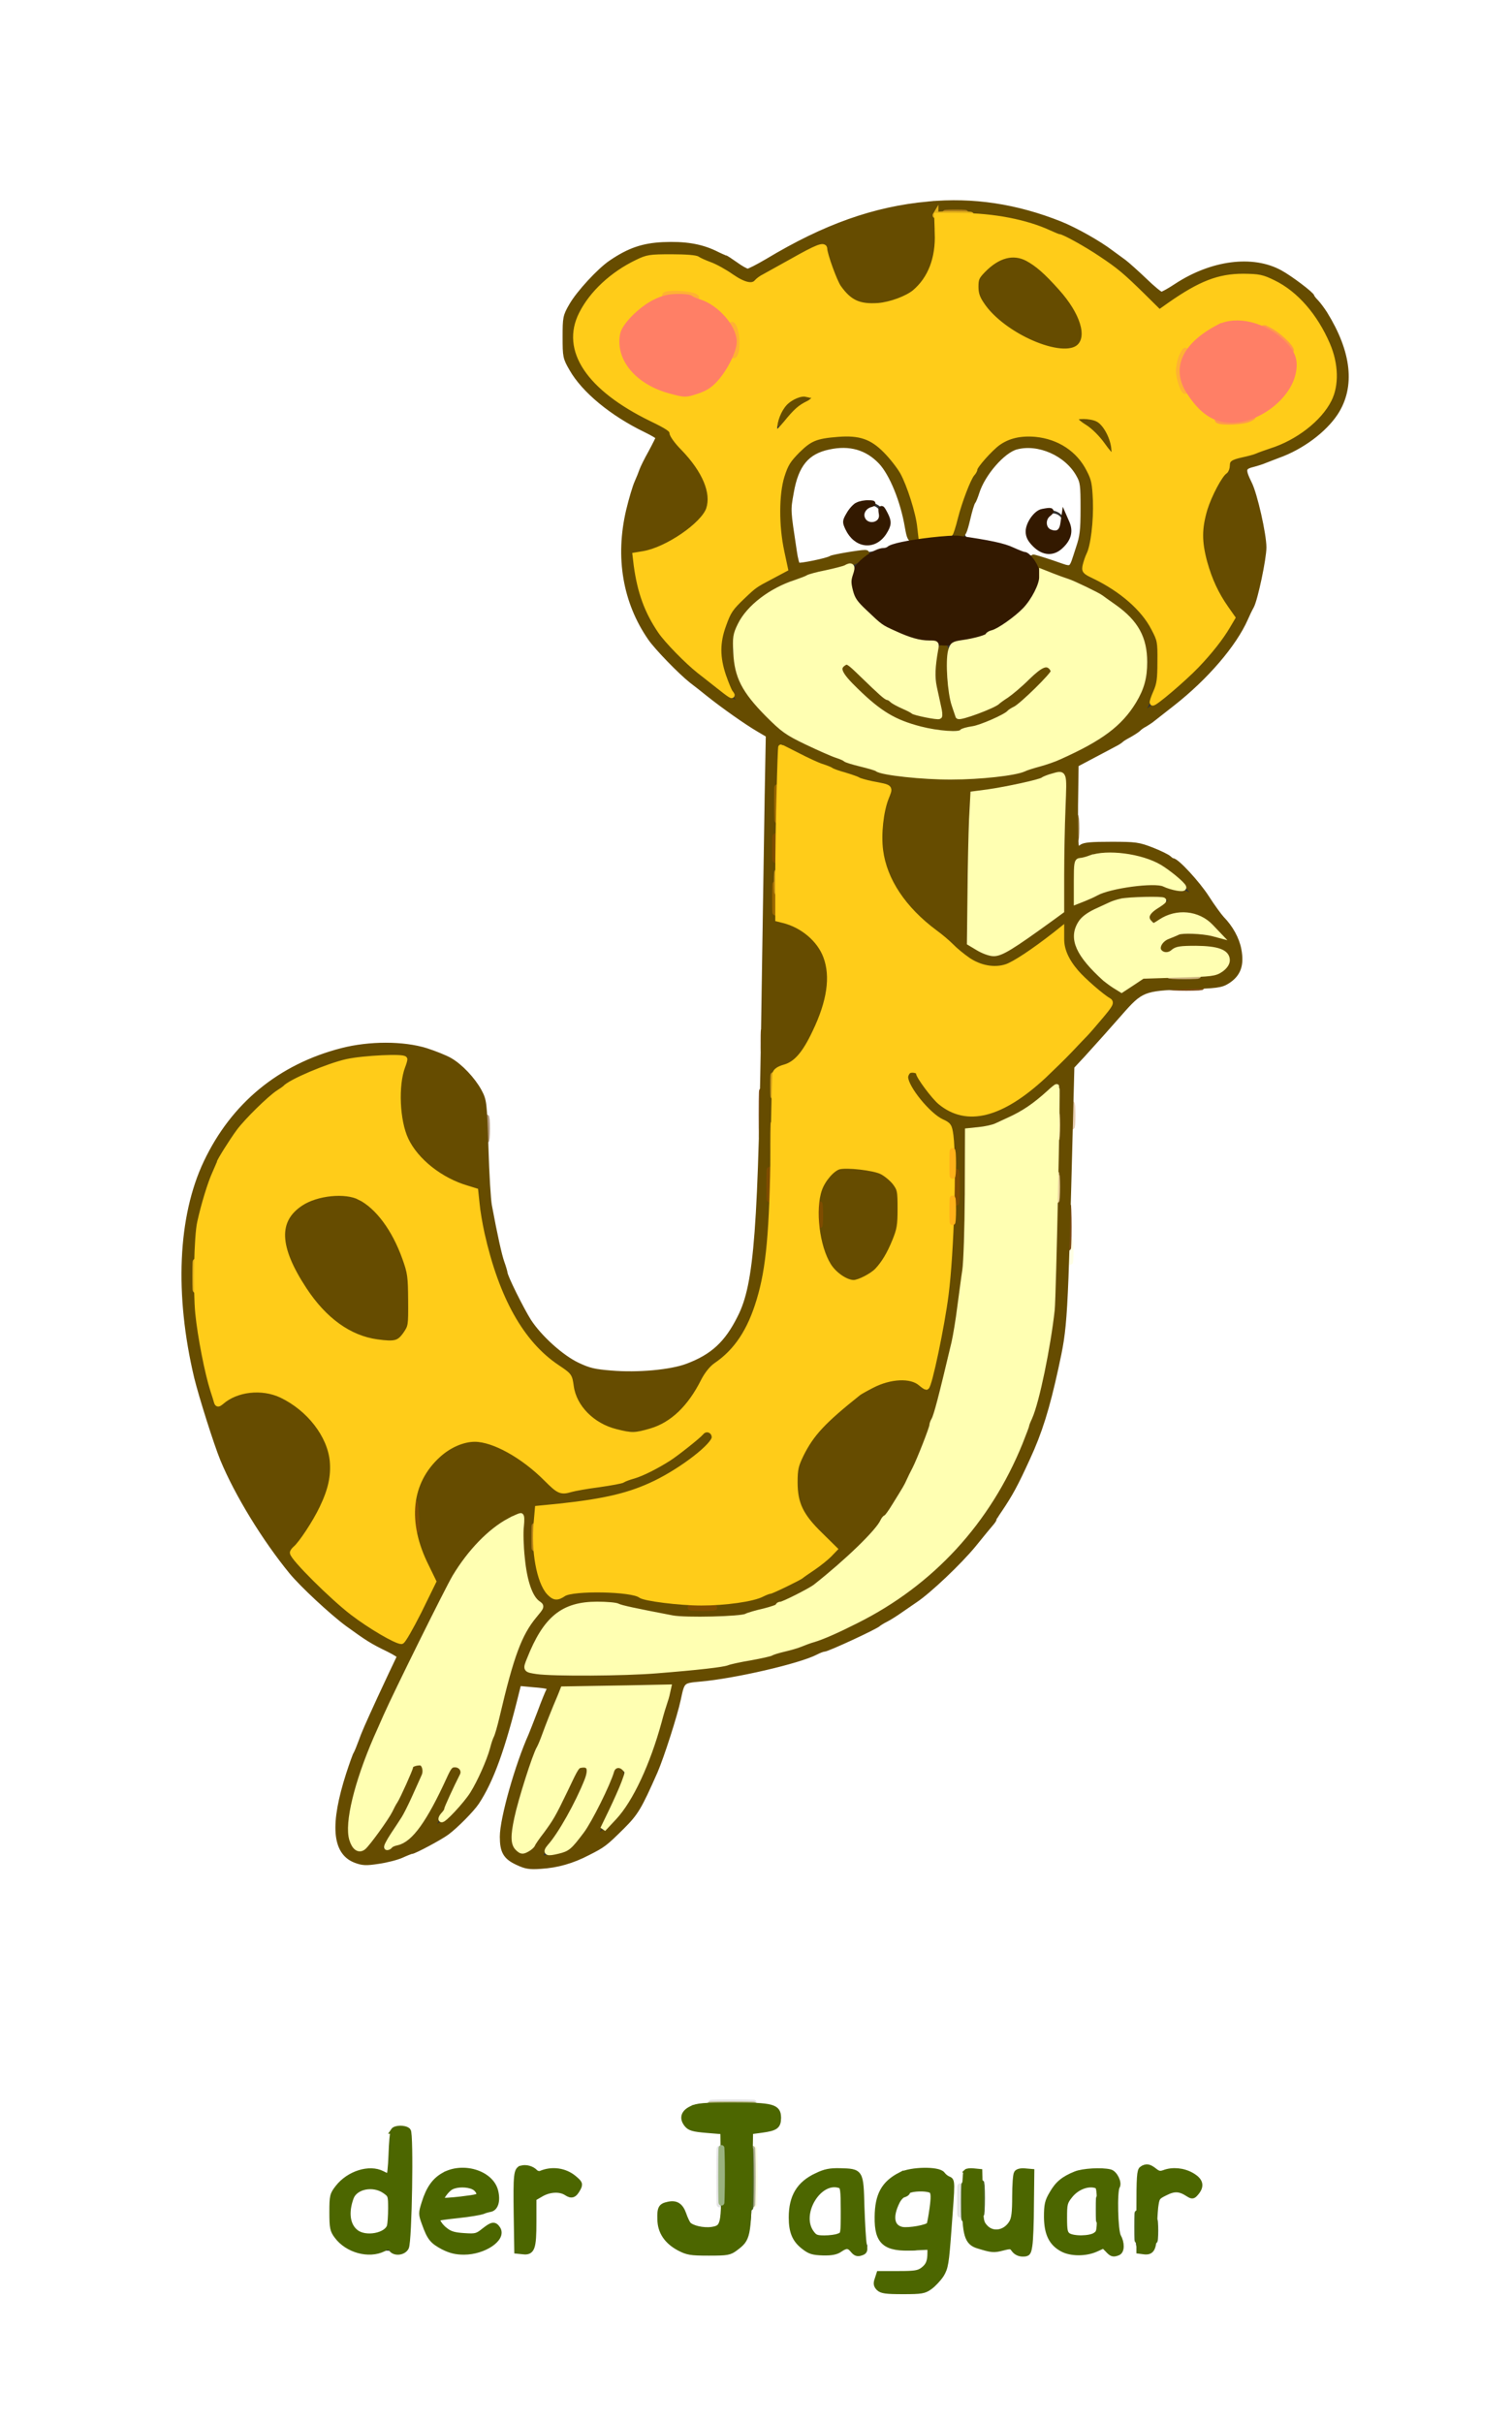 <svg version="1.0" xmlns="http://www.w3.org/2000/svg" viewBox="0 0 785 1258"><rect x="0" y="0" width="785" height="1258" fill="#333333" stroke="none"/><g fill="#FFF" stroke="#FFF" stroke-width="3"><path d="M0 629v629h785V0H0v629zm519.4-523.6c19.2 3.1 39.2 11.2 55.4 22.3 8 5.5 20.6 15.9 24.5 20.2 1.5 1.7 3.1 3.1 3.6 3.1s3.6-1.8 6.9-4c3.3-2.2 8-4.7 10.4-5.6 2.3-1 4.8-2 5.3-2.4 1.1-.8 9-2.6 15.2-3.4 6.8-1 18.1 1.1 25.3 4.6 9.9 4.9 21.7 17.4 28.1 30 7.6 14.9 8.4 31.6 2.2 42.8-6.7 11.9-20.3 21.5-39 27.5-5.1 1.7-9.3 3.4-9.3 3.9s1.1 3.4 2.5 6.5c12.1 27.6 7.3 61.2-12.4 87.6-8.9 11.8-25.7 27.1-42.7 38.8-11.8 8.1-14.6 9.9-24.4 15-5.2 2.7-9.8 5.2-10.1 5.6-.4.3-1 9.7-1.3 20.7l-.7 20.1 5.3-1.3c6.1-1.6 20.4-1.8 26.8-.3 13.9 3.1 28.3 14 37.1 28 2.4 3.8 6.7 9.9 9.5 13.5 2.9 3.6 5.8 8.6 6.4 11 1.8 6.3.7 15-2.2 18.1-4.7 5.1-7.2 5.7-25.8 6.3-23.7.7-22.6.2-40.2 20.6-4.2 4.9-10.1 11.5-12.9 14.8l-5.3 5.8-.7 46.7c-.8 49.3-2.1 77.2-4.4 93.6-2.3 15.7-8.3 40.2-11.9 48-.7 1.6-1.9 4.8-2.6 7-.7 2.2-1.6 4.4-2 5-.5.5-1.6 3-2.6 5.5-3.6 8.9-14.5 26.9-23.4 38.5-4.3 5.6-23.4 24.4-29.5 29-15.6 11.8-35.4 23.1-49 28-2.7.9-6.3 2.3-8 3-1.6.7-5 1.8-7.5 2.5-2.5.6-5.4 1.5-6.5 2.1-4.4 2.1-30.3 7.4-41 8.4-12.8 1.2-12.9 1.3-15.2 11.3-3.8 16.2-9.2 31.8-16.1 46.6-4.8 10.1-7.8 14.4-14.9 21.1-7.4 7-9.9 8.8-17.3 12.3-15.4 7.3-29.6 8.9-38 4.2-5.8-3.3-9.3-9-8.6-14.5 1.4-12.4 8.9-38.1 15.6-53 3.7-8.4 9.3-23.5 8.8-24-.2-.1-3.1-.5-6.4-.7l-6.1-.4-2.2 9c-4.5 19.7-8.2 31-13.9 42.6-1.4 3-3.2 6.1-3.9 6.8-.7.7-1.3 1.7-1.3 2.2 0 1.5-10.3 12.2-15.5 15.9-4.4 3.3-12.4 7.5-23.5 12.4-8.5 3.8-21.4 4.8-27.5 2.3-3.9-1.7-6.7-5.7-8.6-12.4-1.1-4-1-5.9 1-16.1 1.3-6.4 3.2-13.6 4.2-16 1.1-2.4 1.9-4.8 1.9-5.2 0-1.5 6.9-18.7 11-27.4 2-4.4 5.4-11.8 7.5-16.5 2.1-4.7 4.4-9.5 5.2-10.7 1.3-2 1.1-2.2-4.3-4.8-19.5-9.2-46.3-32.8-59.7-52.5-10.4-15.3-13.9-21.1-19.1-31.4-7.4-14.6-7.8-15.5-13.3-31.9-8.1-24-11-37.6-13.9-64-1.7-16.2-1.7-17.4 0-31.5 2.5-20.5 5.1-30.5 11.6-44.2 3.5-7.6 3.9-8.3 10.4-17.5 15.6-22.2 41-37.8 69.6-42.6 10.4-1.8 29.1-.6 37.5 2.4 13.4 4.8 21.6 11.1 26.6 20.9 2.1 3.9 2.4 6.6 3.5 29.8.6 14 1.7 28.2 2.3 31.5 5.3 27.4 7.5 34.6 14 47.6 2.7 5.4 5.4 10.4 6 11.1 14.6 17.9 23.7 24 38.4 25.9 11.7 1.6 37.7-.4 41.2-3.1.6-.4 3.2-1.6 6-2.6 6.8-2.5 16.4-12.1 20.5-20.4 3.9-8.1 7.7-22.5 9-34.2 1.6-14.2 3.9-107 5.5-221.8l.6-46.5-7.8-4.9c-7.9-5.1-22-15.1-23.8-17-.5-.6-2.8-2.4-5-4.1-12.1-9-24.4-23-30.2-34.4-6.5-12.7-9.8-33.5-7.5-47.6 1.3-8 5-22.6 6.1-23.9.5-.6 1.4-2.9 2.1-5 .7-2.2 3-7.2 5.1-11.1l3.9-7.2-6.7-3.3c-16.5-7.9-32-21-38.4-32.5-3.2-5.7-3.4-6.5-3.4-16s.2-10.4 3.5-16.8c7.6-14.8 25.9-29.4 40.8-32.6 11-2.3 25.4-.9 35 3.5 2.9 1.3 5.4 2.4 5.7 2.4.2 0 3 1.8 6.2 3.9 4.8 3.2 6.1 3.7 7.3 2.6 1.8-1.4 28.7-16.5 29.6-16.5.3 0 2.7-1.1 5.3-2.4 2.6-1.2 6.5-2.9 8.6-3.6 2.2-.7 4.5-1.6 5-2 2-1.5 23.2-7 31-8.1 4.4-.6 9.6-1.5 11.5-1.9 5.2-1.3 27.1-.5 38.4 1.4zM402 1092.7c5.6 3.9 6.4 7.5 2.5 11.7-2 2.1-3.3 2.6-7.5 2.6h-5v22.2c0 28.8-1.2 33.9-9 39.3-3.3 2.3-5.4 2.9-11.3 3.3-13.2.8-23.2-3-28.4-10.7-2.8-4.2-3.3-14-.7-16.5 2.3-2.3 6-3 9.3-1.6 2.7 1.1 3.5 2.2 6 8.3 1.2 3 4.5 4.7 9.1 4.7 6.2 0 6 1 6-25.1V1107h-7.5c-6.7 0-7.9-.3-10-2.5-4.4-4.4-2.9-9.8 3.5-12.4 1.4-.5 11.1-1 21.5-1 16.4-.1 19.4.1 21.5 1.6zm-189.5 11.7c1.9 1.3 1.9 2.8 1.6 30.7-.1 16.1-.6 30.2-1.1 31.4-1.3 3.5-3.7 4.8-7.2 4.1-4.2-.9-4.9-.9-13 0-6.2.6-7 .4-11.5-2.1-8.3-5-11.3-10-11.3-19.3 0-7 1.4-11.6 4.8-15.7 5.4-6.5 15.5-10 22.3-7.6 1.8.6 3.4 1 3.5.8.2-.2.6-4.8 1-10.2.4-6.7 1.2-10.6 2.2-11.8 1.8-2.1 6.1-2.2 8.7-.3zm65.4 21c.9 1.1 2 1.2 4.8.4 6.7-1.8 16.7 1.4 19.4 6.3 1.2 2.3-.6 6.5-3.6 8.5-1.7 1.1-2.6 1-6.3-.8l-4.2-2.2-4.4 2.2-4.4 2.1-.4 13.1c-.3 11.7-.5 13.3-2.2 14.6-2.7 1.9-7.1 1.8-9.2-.3-1.5-1.6-1.6-3.7-1.1-22.7.4-15.5.9-21.1 1.9-21.7 2.1-1.4 8.5-1 9.7.5zm323 0c.9 1.1 2 1.2 4.7.4 6.9-1.9 17.8 1.9 19 6.6.7 2.8-1 7.2-3.3 8.5-1.4.7-3.1.4-6.4-1.1-4.5-1.9-4.7-1.9-8.5-.1l-3.9 1.8-.5 12.7c-.4 10.5-.8 12.9-2.4 14.7-2.8 3.1-8.1 2.8-10.2-.4-1.5-2.3-1.6-4.5-.6-22.6.6-11 1.4-20.4 1.7-20.9 1-1.5 9.1-1.2 10.4.4zm-351.6 1c7.2 3.1 11.4 11 9.5 18.2-1 4.1-3.4 5-17.6 6.8-6.3.8-11.6 1.7-11.9 1.9-.2.3 1.3 1.7 3.4 3.1 4.8 3.3 13.8 3.7 16.9.7 3.6-3.3 6.2-4.3 8.3-3.1 5.1 2.7 3.2 9.6-3.8 13.7-4.1 2.5-5.6 2.8-13.1 2.8-7.7 0-9-.3-13.2-3-3.1-1.9-5.6-4.6-7.3-7.6-6.3-11.7-.4-29 11.5-33.8 3.7-1.4 13.6-1.3 17.3.3zm197.9 1.4c1.5 1.3 1.7 3.3 1.5 16.6-.2 13.4 0 15.5 1.7 18.3 1.7 2.8 1.8 3.5.6 5.8-1.7 3.3-7.4 3.8-9.6.9-1-1.2-1.6-1.2-4.7.1-2 .8-6.2 1.5-9.4 1.5-10.3 0-16-4.8-18.1-15.4-.9-4.6-.8-6.5.7-11.9 1-3.6 2.9-7.8 4.2-9.4 2.4-2.9 10.5-7.8 14.4-8.7 4-.9 17 .6 18.7 2.2zm43.8-.3c3.7 2.8 6.5 7 5.5 8.5-.3.5-1.2 9.8-2.1 20.7-1.7 22.8-3 26.6-10.3 31.8-4.1 2.9-4.7 3-15 3-12.5 0-16.1-1.4-16.1-6.5 0-5.6 2.5-6.8 13.1-6.3 9 .5 9.5.4 12.2-2 1.8-1.7 2.7-3.6 2.7-5.6 0-2.9-.2-3-2.6-2.1-5.1 2-15.5.2-20.2-3.4-5.2-3.9-6.6-15.2-3.2-25.1 3.9-11.2 10.4-15.2 25.1-15.4 6.5-.1 7.9.2 10.9 2.4zm19.4.4c1.1 2.1 1.4 4.6.9 9.4-.3 3.5-.2 9 .1 12.1.9 6.8 3.4 8.8 8.4 6.7 4.2-1.8 5.2-4.9 5.2-16.4 0-12.1 1.1-14.7 6.5-14.7 6.4 0 6.5.7 5.9 23.3-.7 22.4-1.1 23.7-7 23.7-2.2 0-3.8-.7-4.8-2.2-1.3-1.9-1.9-2-4.1-1-4.1 1.9-10.6 1.4-15-1.1-6.3-3.6-8.4-9.9-8.5-25.5 0-14.8 1-17.2 7.1-17.2 3.2 0 4.1.5 5.3 2.9zm70 .3c1.6 1.8 1.7 3.1 1.1 13.6-.4 7.9-.3 13.2.5 16.2 2.2 8.3 2.3 10.5.6 11.9-2.2 1.8-6.4 1.7-8.3-.2-1.3-1.3-2-1.3-4.9-.1-4.6 1.9-13.8 1.8-18.1-.3-14.1-6.6-12.7-33 2-40.4 7-3.5 8.9-3.8 17.2-3.2 6.2.4 8.4 1 9.9 2.5z"/><path d="M428.8 233.9c-7.9 2.6-13.9 9.1-15.7 17.1-2 8.6-.4 38 2.2 40.6.7.7 9.5-1.1 14.7-3.1 1.9-.7 8.5-1.8 14.5-2.5 6.1-.7 13.7-2.1 16.9-3.1 3.3-1.1 6.8-1.9 7.8-1.9 2.3 0 2-2.4-1.9-16.4-3.9-14.2-9.3-23.3-17.2-28.6-2.7-1.9-5-2.4-11-2.6-4.2-.2-8.8.1-10.3.5zm27.8 27c3.9 2.4 6.8 8.2 5.9 12.2-.4 1.6-2.1 4.5-4 6.4-2.8 3-3.9 3.5-7.9 3.5-5.8 0-7.8-1-10.5-5.4-6.8-11 5.4-23.5 16.5-16.7z"/><path d="M449.5 266.1c-.5 1.3-.2 2.7.8 3.6 2.4 2.4 5.9.8 5.5-2.5-.4-3.6-5.3-4.5-6.3-1.1zm77-32.2c-4 1.8-10.3 8.2-13.7 13.9-3.4 5.7-9 20.5-10.2 26.9-.5 3.1-.3 3.3 3.2 4.2 2 .5 6 1.2 8.7 1.6 2.8.4 8.4 2 12.5 3.5 9.1 3.5 28 9.3 28.5 8.9.3-.4 2.5-7.9 4.5-15.9.5-1.9 1-8.2 1-14 0-9.4-.3-11-2.6-15.5-3.2-6-4.9-7.7-11.1-11.1-5.2-2.8-16.9-4.2-20.8-2.5zm23.3 30.6c3.5 1.8 7.2 7.5 7.2 11.2 0 5.9-6.8 12.3-13 12.3-5.7 0-12-6.6-12-12.5 0-6.1 5.9-12.1 12.1-12.4 1.4-.1 4 .6 5.7 1.4z"/><path d="M544.4 269.4c-1 2.6.1 5.1 2.2 5.4 3 .4 4.8-2.1 3.4-4.7-1.2-2.4-4.8-2.8-5.6-.7zm-357.7 868.7c-2.2 1.3-4.7 6.8-4.7 10.4 0 3.5 2.5 8.2 5.1 9.6 3.1 1.6 8.3 1.4 11.3-.6 2.4-1.6 2.6-2.2 2.6-9.4 0-7.4-.1-7.7-2.9-9.4-3.3-1.9-8.7-2.2-11.4-.6zm47.2-.2c-1.3 1.1-2.2 2.2-1.9 2.5.3.3 3.9 0 7.9-.6 6.6-1 7.2-1.2 5.6-2.4-2.7-2-8.9-1.7-11.6.5zm195.5-.9c-5.7 2.3-9.5 11-7.8 17.9 1.3 5 4.8 6.9 10.3 5.3l4.1-1.3v-11.4c0-11.3 0-11.5-2.2-11.4-1.3 0-3.2.4-4.4.9zm42.6 2.8c-5.4 2.6-8.7 11.4-5.5 14.5 3 3 13.5 1.6 14.9-1.9.3-.8.8-4.3 1.2-7.9l.7-6.5h-3.9c-2.2.1-5.5.9-7.4 1.8zm89.5-2.8c-1.2.4-3.4 2.6-4.9 4.9-2.3 3.3-2.9 5.1-2.8 9.7.1 7.2 1.6 8.9 7.8 8.8 2.5-.1 5-.6 5.7-1.3.7-.7 1.1-5.1 1.2-12.1v-11l-2.5.1c-1.4 0-3.4.4-4.5.9z"/></g><path d="M555.4 649.5c0 4.9.1 7.1.3 4.8.2-2.3.2-6.4 0-9-.2-2.6-.3-.8-.3 4.2zm-164 480.5c0 12.9.2 18.2.3 11.7.2-6.4.2-17 0-23.5-.1-6.4-.3-1.1-.3 11.8z" stroke-width="3" fill="#FFFFE5" stroke="#FFFFE5"/><path d="M371.2 1091.7c4.8.2 12.9.2 18 0 5.1-.1 1.2-.3-8.7-.3-9.9 0-14.1.2-9.3.3zm2.2 38.3c0 12.9.2 18.2.3 11.7.2-6.4.2-17 0-23.5-.1-6.4-.3-1.1-.3 11.8zm125 12.5c0 6.6.1 9.2.3 5.7.2-3.4.2-8.8 0-12-.2-3.1-.3-.3-.3 6.3z" stroke-width="3" fill="#E5E5E5" stroke="#E5E5E5"/><path d="M556.4 579c0 5.2.1 7.4.3 4.7.2-2.6.2-6.8 0-9.5-.2-2.6-.3-.4-.3 4.8z" fill="#E5CCB2" stroke="#E5CCB2" stroke-width="3"/><path d="M370.8 1092.7c5 .2 13.4.2 18.5 0 5-.1.9-.3-9.3-.3-10.2 0-14.3.2-9.2.3z" fill="#B2B27F" stroke="#B2B27F" stroke-width="3"/><path d="M252.4 586c0 5.2.1 7.4.3 4.7.2-2.6.2-6.8 0-9.5-.2-2.6-.3-.4-.3 4.8z" fill="#B2997F" stroke="#B2997F" stroke-width="3"/><path d="M558.4 430c0 5.2.1 7.4.3 4.7.2-2.6.2-6.8 0-9.5-.2-2.6-.3-.4-.3 4.8z" fill="#997F4C" stroke="#997F4C" stroke-width="3"/><path d="M609.3 512.7c3.7.2 9.6.2 13 0 3.4-.2.4-.3-6.8-.3-7.1 0-9.9.1-6.2.3zm-212.9 27.8c0 4.9.1 7.1.3 4.8.2-2.3.2-6.4 0-9-.2-2.6-.3-.8-.3 4.2zm-1 38c0 11 .2 15.6.3 10.3.2-5.3.2-14.3 0-20-.1-5.7-.3-1.3-.3 9.7zm155-4c0 7.7.2 10.7.3 6.7.2-4 .2-10.3 0-14-.2-3.7-.3-.4-.3 7.3zm4 62.5c0 9.6.2 13.6.3 8.7.2-4.8.2-12.6 0-17.5-.1-4.8-.3-.8-.3 8.8z" stroke-width="3" fill="#7F4C19" stroke="#7F4C19"/><g fill="#664C00" stroke="#664C00" stroke-width="3"><path d="M482 106.1c-28.1 2.6-53.6 11.7-83.4 29.6-4.9 2.9-9.6 5.3-10.4 5.3-.8 0-3.7-1.6-6.3-3.5-2.7-1.9-5.1-3.5-5.4-3.5-.3 0-2.8-1.1-5.6-2.5-7.4-3.5-15.5-4.8-26.7-4.3-10.3.5-17.4 2.9-26.7 9.2-6 4-16.9 15.8-20.6 22.3-3.2 5.5-3.3 6.3-3.3 16.3 0 10.1.1 10.7 3.4 16.4 6.3 11.1 20.9 23.2 38.3 31.6 3.7 1.8 6.7 3.6 6.7 4 0 .4-1.8 4-3.9 7.9-2.2 3.9-4.3 8.2-4.7 9.4-.4 1.2-1.5 4-2.5 6.2s-3 8.9-4.4 14.8c-5.6 24.1-1.7 47.1 11.3 65.9 3.3 4.8 15.5 17.4 21.3 22 1.9 1.4 5.9 4.6 8.9 7 7.5 6 19.8 14.7 26 18.3l5.1 3-.6 32c-.3 17.6-1 63.9-1.6 103-1.7 122-3.8 150.2-12.5 167.4-6.8 13.7-14.2 20.5-27.5 25.5-8.5 3.2-25.6 4.8-39.7 3.6-8.6-.7-11.4-1.3-17.5-4.2-8.4-4-19.7-14.2-25.3-22.8-3.8-6-12.4-23.2-12.4-25.2-.1-.7-.8-3.1-1.6-5.3-1.3-3.6-3.6-13.9-6.5-29.5-.6-3-1.4-16.5-1.8-30-.8-24-.9-24.6-3.5-29.5-3.3-6-9.7-12.8-15.1-15.9-2.2-1.3-7.7-3.5-12.3-5-11.9-3.7-29.4-3.7-43.7 0-32.1 8.3-56.2 28.2-70.3 57.9-13.4 28.2-15.1 68.5-4.9 111.5 2.5 10.1 10.1 34.2 13.5 42.5 7.5 18.1 21.7 41.3 35.7 58.4 5.5 6.7 21 21.1 29 27 10.5 7.6 12.8 9.1 21.3 13.2 3.4 1.7 6.1 3.4 5.9 3.7-1.6 3.3-7.2 15.2-10.2 21.7-7.1 15.5-8.2 18-10 23-1 2.7-2.1 5.4-2.5 6-.4.5-2.1 5.3-3.8 10.5-8.4 26.1-7.3 40.5 3.4 44.6 3.7 1.4 5.4 1.5 11.9.5 4.2-.6 9.6-2 12-3.1 2.4-1.1 4.7-2 5.1-2 1.3 0 14.8-7.2 18.3-9.8 4.6-3.4 13-11.9 15.5-15.7 7.5-11.4 13.5-28 20.7-57.4l1.1-4.4 7.5.7c8.7.7 9.6 1.1 8.3 3.4-.5.9-2.6 6-4.5 11.2-2 5.2-4.1 10.6-4.7 12-6.9 15.4-14.8 43.2-14.8 52.5 0 7.5 1.6 10.4 7.6 13.2 4.4 2.1 6.3 2.4 12.1 2 8.4-.5 16.3-2.7 24.5-7 7.9-4 8.7-4.6 17.6-13.4 7.2-7.2 8.8-9.8 17.2-28.8 3.2-7.4 10.2-29 12-37.5 2-9.5 2.1-9.7 11.3-10.5 17.6-1.5 51.4-9.3 60.2-13.9 1.7-.9 3.6-1.6 4.2-1.6 1.8 0 27.2-11.8 28.3-13.1.3-.3 2-1.4 3.8-2.3 1.8-.9 5.1-3 7.5-4.7 2.3-1.6 5.8-4 7.7-5.3 7.1-4.7 22.9-19.7 30.3-28.7 4.2-5.2 8.3-10.2 9.2-11.2.8-.9 1.5-2 1.5-2.3 0-.3 1.3-2.4 2.9-4.7 5.5-8.2 8.1-12.9 14.4-26.7 6.3-13.6 10.1-25.8 14.7-46.8 4.8-22.2 4.8-21.3 7.6-129.6l.7-27 5.6-6c9.1-10.1 11.5-12.7 19.3-21.6 11-12.6 12.4-13.1 34.3-13.9 16.2-.5 18.4-.8 21.6-2.8 5.7-3.6 7.4-8.4 5.9-16.3-1-5.4-4.2-11.3-8.8-16-1.3-1.4-4.9-6.3-7.9-11-4.7-7.3-15.4-18.9-17.5-19-.4 0-1.3-.6-2-1.3-.7-.7-4.7-2.7-8.8-4.3-7-2.7-8.4-2.9-21.1-2.9-10.2 0-14 .3-15.3 1.4-1.1.9-2 1.1-2.7.4-.6-.6-.8-9.3-.7-22.2l.3-21.3 8.5-4.5c4.7-2.5 9.9-5.2 11.5-6.1 1.7-.8 3.2-1.9 3.5-2.2.3-.4 2.1-1.5 4-2.5 1.8-1 4-2.4 4.8-3.1.7-.8 2.3-1.9 3.5-2.5 1.1-.7 2.6-1.6 3.1-2 .6-.5 5.6-4.4 11.1-8.7 17.5-13.7 32.1-30.8 38-44.2.8-1.9 2.2-4.8 3.1-6.4 2-3.8 6.4-24.7 6.4-30.4 0-6.8-4.7-27.6-7.5-33.1-3.6-7.3-3.4-8.8 1.8-10.1 2.3-.6 5.1-1.5 6.2-2 1.1-.4 4.3-1.7 7-2.7 12.1-4.3 23.9-13.1 29.8-22.1 8.8-13.6 6.9-31.1-5.6-51.3-1.2-1.9-3.2-4.6-4.4-5.9-1.3-1.3-2.3-2.6-2.3-2.9 0-1.1-11.4-9.7-16.4-12.4-14.3-7.9-35.4-5.1-53.7 6.9-3.6 2.4-7.2 4.4-7.9 4.4-.8 0-4.8-3.3-8.9-7.3-4.2-4-8.9-8.2-10.6-9.5-1.6-1.2-4.6-3.4-6.7-4.9-6.4-4.9-18.5-11.7-26.4-14.9-22.8-9.1-45.3-12.5-68.4-10.3zm41.5 6.3c15.6 3.7 21.9 6 35 12.8 11.4 6 22.9 14.3 33.4 24.4l10.6 10.1 4.5-3.4c6.9-5.1 15.8-9.8 23.2-12.3 5.7-1.9 8.2-2.2 17-1.8 12.9.6 18.2 3.1 27.7 12.6 7.2 7.2 11.3 13.2 15.8 22.7 2.5 5.4 2.8 7 2.8 17 0 10.8-.1 11.2-3.3 16.5-5.5 8.9-19.3 18.9-30.3 22.1-2.4.7-4.8 1.6-5.4 1.9-.5.4-4.3 1.5-8.2 2.5-6.9 1.6-7.3 1.9-7.3 4.5 0 1.5-.9 3.5-2.1 4.6-6.5 5.9-12.8 25.4-11.5 35.4 1.7 13.1 7.9 27.8 15 35.8 1.7 1.9 1.8 2.6.8 4-.7.9-1.7 2.8-2.2 4-3.5 8.1-22 27.9-35.5 37.9-3.9 2.9-7.6 5.7-8.3 6.4-2.4 2-2.6 0-.5-3.9 6.9-12.3 8.2-25.5 3.6-36.9-4-10-16.1-21.5-28.1-26.8-2.3-1.1-4.2-2.2-4.2-2.6 0-.4-1.2-1-2.6-1.3-2.3-.6-2.5-1-1.9-3.9.4-1.8 1.6-5.8 2.6-8.9 2.6-7.7 3.7-19.7 2.8-29.3-1.1-12.4-6.4-20.2-17.9-26.1-4.9-2.6-6.6-2.9-14.5-2.9-8.5 0-9.4.2-14 3.2-10 6.4-17.4 18.8-22.6 37.8-2.4 9-2.4 9.7.3 9.3 1.8-.2 2.4-1.6 4-8.2 1-4.4 2.2-8.4 2.7-9 .5-.6 1.4-2.9 2.1-5.1 3.1-9.8 13.5-21.7 20.5-23.6 11.7-3.2 26.6 3.4 32.7 14.5 2.1 3.7 2.3 5.4 2.3 17.6 0 11.5-.4 14.6-2.4 20.5-4.2 12.7-2.5 11.7-13.7 7.9-5.4-1.8-9.9-3.2-10.1-3-.2.2.3.9 1.2 1.6.8.7 1.5 1.8 1.5 2.5s2.8 2 6.3 3c3.4.9 6.7 2 7.2 2.5.6.4 3.4 1.5 6.3 2.5 2.8 1.1 5.2 2.2 5.2 2.6 0 .4 1 .9 2.3 1.3 3.9.9 17.5 10.5 21.6 15.2 5.2 5.9 9.1 15.8 9.1 22.9 0 10-5.9 22.8-14.9 32.2-7.6 7.9-28.4 19.4-40.7 22.4-2.7.6-5.4 1.6-6 2-.6.5-5.5 1.6-11 2.4-5.4.9-11.5 2-13.5 2.5-4.7 1.3-29.7 1.3-35.1 0-2.4-.5-8.6-1.7-13.8-2.5-5.2-.9-9.9-2-10.5-2.4-.5-.5-3.2-1.4-5.9-2-2.8-.7-6.9-2.1-9.2-3.2-2.4-1-4.6-1.9-5-1.9-1.1 0-10.9-4.6-22.4-10.5-3.8-1.9-22-19.8-22-21.6 0-.6-.9-2.4-2.1-4-2.3-3.3-5.9-15.4-5.9-19.9 0-1.7.9-6 2.1-9.5 1.6-5.1 3.2-7.7 7.3-11.8 2.9-2.8 6-5.7 6.8-6.4 3-2.2 17.3-9.3 18.8-9.3.9 0 2-.4 2.6-1 .9-.9 13.2-4.2 23-6.1 4.4-.9 12.6-5.9 9.6-5.9s-16.8 2.4-17.7 3c-1.6 1.2-16.4 4.2-17.4 3.6-.5-.4-1.4-3.6-1.9-7.4-3.3-21.8-3.3-21-1.6-30.5 2.5-14.5 8.1-21.4 19.6-23.8 11-2.4 20.1.2 27.3 7.8 5.7 6.1 11.5 20.2 13.8 34 1 5.6 1.4 6.3 3.4 6.3 2.2 0 2.3-.3 1.7-4.3-.3-2.3-1-5.6-1.5-7.2-.5-1.7-1.6-5.6-2.4-8.8-2.4-9.1-7.2-17.6-13.9-24.3-7.3-7.3-12.3-9-24.6-8.1-8.8.6-14.1 2.8-19.4 8.3-4.7 4.9-6.6 9.2-8.3 19.5-1.5 9-1.3 12.3 2.3 37.5l.6 4-7.8 4c-5.6 2.8-9.9 6-14.9 11-6 6-7.4 8.1-9.3 13.8-3.8 11.4-2.2 22.8 4.8 35 4.6 8.1 2.2 7.3-11.5-3.7-21.5-17.3-28.1-24.4-35.2-38.3-2.7-5.2-6.2-18-7-25.4l-.6-5.8 5.4-1.1c9.7-2.1 21.8-8.9 29.1-16.4 8.5-8.8 5.6-20.6-9.1-36-3.1-3.3-5.6-6.8-5.6-7.8 0-1.4-2.1-2.9-8-5.7-4.4-2.1-9.3-4.6-11-5.6-11.1-7.1-14-9.2-19.2-14.4-3.2-3.2-7.1-8.5-8.8-11.6-2.6-5.1-3-6.8-3-13.9.1-7.1.4-8.9 3-13.7 2.8-5.2 14-17.2 20.1-21.6 1.6-1.1 4.5-2.6 6.4-3.4 1.9-.8 3.7-1.7 4-2.1.8-1.1 10.8-2.9 16.4-2.9 5.7 0 16.5 1.7 18.1 2.9.6.4 2.9 1.5 5.2 2.4 2.4.9 7.2 3.7 10.8 6.3l6.6 4.5 3.2-2c1.8-1.1 4.8-3 6.7-4.1 1.9-1.1 5.3-3.2 7.5-4.5 5.1-3.1 22.1-11.5 23.3-11.5.5 0 1.5 2.8 2.1 6.2 2.3 12.1 4.8 17.2 11.2 22.5 3.1 2.6 3.9 2.8 12.3 2.8 8.7 0 9.4-.2 14.7-3.5 8.6-5.3 12.4-10.5 14.5-19.7 1.1-5.2 1.5-9.9 1.1-14.9-.3-4-.2-7.6.1-7.9 1.1-1.2 32.3.3 38.7 1.9zM408.4 386.9c.6.9 16.8 9.1 18 9.1.3 0 2.5.9 4.9 1.9 6.2 2.9 21.8 7.8 27.1 8.6 2.5.4 4.8 1.1 5.1 1.5.3.5-.7 4.1-2.2 8.2-2.3 6.3-2.7 8.8-2.6 18.3 0 9.4.4 11.9 2.6 17.2 4.3 10.7 13.3 21.9 23.2 29.3 2.8 2.1 7.1 5.7 9.5 8 2.5 2.4 7.2 6.1 10.5 8.3 5.7 3.7 6.3 3.8 12.5 3.5 5.6-.3 7.2-.9 12-4.3 8-5.6 13.5-9.6 17.7-12.8 5.4-4.1 6-3.6 6.5 4 .3 5.6 1 7.6 3.5 11.3 4.5 6.5 10.6 12.5 16.9 16.7 3 2 5.4 4.1 5.4 4.8 0 3-29.4 34.6-41.6 44.5-10.9 9-16 11.7-26.5 14.3-12.8 3.2-25.4-3.3-33.1-17-3.1-5.6-5.8-6.9-5.8-3 0 5.4 11.3 18.5 18.7 21.9 3 1.3 4.5 2.7 5 4.6 1.1 4.6.8 54.1-.5 64.7-.6 5.5-1.6 14.9-2.2 21-.6 6-1.7 13.5-2.5 16.5-.7 3-1.8 8.9-2.5 13s-1.8 8.9-2.5 10.6c-.7 1.7-1.6 5-2 7.3-.8 4.8-1.9 5.1-5.7 1.4-2.3-2.2-4-2.8-9.3-3.1-5.6-.4-7.3 0-12.9 2.6-8 3.7-15.4 9.2-23.8 17.4-12.1 11.8-18.4 24.1-17.6 34.1.9 10.1 7.3 20.2 19.3 30.2l3 2.5-4.6 4.2c-5.5 5.1-6.5 5.9-10.4 8.4-1.7 1-3.6 2.4-4.3 3.1-.7.6-2.8 1.7-4.7 2.4-1.9.7-3.5 1.6-3.5 2 0 .4-2.4 1.5-5.2 2.5-2.9.9-5.8 2-6.4 2.5-.5.5-4.6 1.5-9 2.4-4.3.9-10.1 2.1-12.9 2.6-8.7 1.9-33.3-.7-44.7-4.5-10.9-3.8-31.3-3.8-38.4-.1-1.6.8-3.4 1.5-4 1.5-2 0-6.1-4.4-8.5-9-2.1-4.1-2.4-6.1-2.7-21.7-.4-15.9-.3-17.2 1.5-18.1 1-.5 6.8-1.5 12.8-2.1 6.1-.6 12.6-1.6 14.5-2.1 1.9-.5 6.9-1.4 11-2 4.1-.7 9.3-2 11.5-3 2.2-1 5.8-2.3 8-3 2.2-.7 4.2-1.6 4.5-2 .3-.4 2.3-1.6 4.5-2.8 7.9-3.9 23.5-16.5 23.5-18.8 0-3.1-2.5-2.1-9.7 3.9-9.8 8.1-19.4 13.8-29.4 17.6-7 2.7-12.2 3.8-34.4 7.2l-5.9.9-5.4-5.2c-11.1-10.8-12.8-12.1-21.1-16.4-10.7-5.5-20.8-6.2-28.8-2-4.3 2.2-11.7 10.1-14.2 15.2-6.1 12.1-5.1 28.4 2.5 44.2l4.5 9.2-8.2 16.6c-4.5 9-8.6 16.7-9 17-1.2.7-17.1-7.9-24.6-13.4-10.5-7.6-18.4-14.8-29-26.4-7.2-7.9-7.2-7.9-1-16.1 7.2-9.7 10.4-15.5 13.3-23.9 5.2-15.3 2-27.3-10.3-39.6-4.1-3.9-7.8-7.2-8.3-7.2-.6 0-3.3-1.1-6.2-2.5-7.2-3.5-13.7-3.3-22.1.4-3.6 1.6-6.8 3.4-7.1 4-1.7 2.7-3.4.7-5.3-6.2-6.3-22.1-8.1-33.4-8.9-54.7-1.6-41.7 9.8-73.6 34.1-95.8 11.2-10.2 27-19 40.5-22.5 13.1-3.3 15.3-3.6 25.8-3.7 12.1 0 12.4.2 9.6 9.3-2.9 9.4-2.6 23.3.6 31.7 4.7 12.1 20.5 25.1 33.5 27.6 2.5.4 3.6 1.2 3.9 2.8.2 1.1 1.6 8.7 3 16.9 2.4 13.1 6.8 29.3 9.4 34.4.6 1 2.5 4.9 4.3 8.7 3.1 6.4 4.5 8.6 11.6 17.7 2.9 3.7 14.8 13.8 18.1 15.2 1.3.6 2.2 2.6 2.9 6.6 2.1 10.8 10.2 20.3 19.8 23 5.1 1.4 18.1 1.3 22.2-.2 8.5-3.2 18-12.9 23.8-24.5 1.8-3.7 4.3-6.9 6.5-8.4 11.1-7.5 19-19.9 23.5-36.8 2.7-10.2 3.3-14.8 4.4-33.7.9-15.2 3.1-72.5 3.1-81.4 0-2.5.4-2.9 2.9-2.9 6.1 0 11.9-6.2 18.6-19.9 9-18.6 8.5-35-1.4-44.9-4.4-4.4-13.8-9.2-18-9.2-1.3 0-1.4-10.3-.4-59.3l.6-33.7h2.3c1.3 0 2.5.4 2.8.9zm144.8 49.8c-.2 20.3-.9 37.3-1.4 37.9-.4.7-3.9 3.2-7.6 5.8-3.7 2.5-10.3 7.2-14.7 10.3-10.3 7.3-14.5 7.9-22.4 3.2l-5.4-3.1.6-39.5c.3-21.8.9-39.8 1.2-40.1.3-.4 3.2-.9 6.3-1.3 8.1-.9 26.3-4.7 28.7-5.9 2.9-1.5 10.6-3.8 13.1-3.9l2.1-.1-.5 36.7zm39 6.9c.7.5 3 1.6 5.1 2.3 5.4 1.8 12.3 6.7 18 12.5 5.8 6 6.6 9.5 1.4 6.2-2.8-1.8-16.2-4.6-22.1-4.6-7.9 0-19 2.7-27.6 6.8-4.7 2.2-8.8 3.8-9.2 3.6-.9-.6-1-16.3-.2-21.7.5-2.9 1.1-3.7 2.8-3.7 1.2 0 2.6-.4 3.2-.9.5-.5 2-1.2 3.4-1.4 4.1-.9 23.8-.1 25.2.9zm13.1 22c3.7.7 5.3 3.4 2 3.4-2.2.1-9.5 5-10.1 6.7-.8 2.6 2.7 2.4 7-.3 5.5-3.5 13.3-3.7 19.4-.6 7 3.6 15.2 14.5 9.7 12.8-11.1-3.5-27.9-1.6-29.8 3.2-1.1 2.9 1.1 3.4 5.4 1.1 3.8-1.9 5.3-2.1 12.9-1.6 4.8.3 10.5 1.2 12.7 2 3.5 1.2 4 1.8 4.3 4.9.4 4.7-2.9 8.6-8.3 9.8-2.2.5-10.7 1-18.8 1-15.8 0-18.5.6-25.3 5.7-4.5 3.3-4.3 3.4-14.8-4.7-3.3-2.5-7.6-7.3-10.8-11.9-3.2-4.5-4.6-10.9-3.4-15.5.9-3.5 7.1-9.3 11.5-10.7 2-.6 4.2-1.6 4.9-2.2 3.5-2.8 22.1-4.6 31.5-3.1zM551 572.2c.1 19.1-2 89.4-3 105.3-1.7 25.8-8.8 55.4-18.2 76.3-1.5 3.4-2.8 6.4-2.8 6.6 0 .7-10.2 18.7-12.3 21.9-7.5 11-16 21.1-25.7 30.3-8.7 8.4-17.3 15.4-18.9 15.4-.6 0-1.1.4-1.1.9 0 1-16.4 11-22.1 13.6-1.9.8-4.1 2-4.9 2.5-2.4 1.5-15.3 6.8-18.5 7.6-1.6.4-3.9 1.3-5 1.9-1.1.7-4.5 1.8-7.5 2.5s-6.3 1.7-7.3 2.2c-1 .5-6.2 1.8-11.5 2.9-5.3 1.1-11.7 2.4-14.2 3-22.3 4.9-96.1 7.5-104.4 3.7-3-1.3-2.9-2.8 1.6-13.1 4.8-11.2 9.3-16.6 17.6-21.4 3.8-2.1 6.3-2.7 13.2-3.1 4.7-.2 10.8.1 13.5.7 27.9 6 30.6 6.4 43.5 6.8 8.3.3 15.6 0 19-.7 12.1-2.7 17.6-4.1 20.5-5.4 1.7-.8 4.6-2.1 6.5-2.9 3.8-1.7 10.5-5.5 13-7.4 40.2-30.7 58-61.5 70.6-122.3 5.5-26.3 7.6-48.7 8.1-85.3l.4-29.7h4.2c4.4-.1 16.8-4.2 22.6-7.5 3.8-2.3 18.6-13.9 19.6-15.5.3-.5 1.3-1 2.1-1 1.1 0 1.4 2.1 1.4 11.2zm-278.7 220c-.8 11.1 1.2 26.9 4.2 32.8 1.4 2.8 3.4 5.6 4.5 6.2 2.8 1.8 2.5 3.2-2.1 9.1-6.8 8.6-10.8 18.4-15.9 38.7-8.4 34.3-14.3 48.7-24.3 59.7-5.2 5.6-13.4 11.9-14.4 10.9-.3-.3.8-2.7 2.4-5.3 3.8-6.2 10-19.2 10.8-22.5.4-1.5.4-3.1.1-3.7-.8-1.2-3.6-.3-3.6 1.1 0 1.8-9 19.9-12.7 25.6-2 3.1-5.1 7.1-6.7 8.8-4.7 4.7-17.6 9.5-17.6 6.5 0-.5 1.1-2.2 2.3-3.8 7.5-8.9 20.8-35.7 19.1-38.4-1.2-2-3.3-.7-4.5 2.8-1.5 4.8-10.6 22.4-14.7 28.3-1.7 2.5-4.9 6.6-7.1 9-3.9 4.4-4 4.5-6.8 3-6.9-3.8-6.6-19.2 1.1-40.5 5.4-15.4 7.7-20.9 18.8-44.9 6.8-14.9 28.4-56.7 32.3-62.6 2.8-4.1 7.9-10.5 11.5-14.1 6.7-6.7 17.8-13.9 21.7-13.9 2.1 0 2.1.3 1.6 7.2zm76.7 83c0 1.4-2.5 11-5.8 22.3-2.9 10.2-9.3 26.3-14.4 36.1-3.2 6-11.5 15.4-16.4 18.5-3.9 2.3-5.6 1.9-3.2-.8 3.7-4.4 13.1-25 13.2-29.2.2-5.4-2-4.7-4.3 1.3-1.1 3.1-2.5 6.4-3 7.3-.5 1-2.6 5.2-4.6 9.3-2 4.1-6 10.5-8.8 14.3-4.2 5.6-5.8 6.9-9.2 7.7-2.2.6-5.5 1.5-7.3 2.1-4.8 1.6-5.8 0-2.8-4.2 6.9-9.5 9.8-14.1 13.9-22.2 5.2-10.1 8.4-18.4 7.4-19.3-1.1-1.2-3.9.6-4.5 2.9-.8 3-11.3 23.5-14.3 27.8-5.5 7.9-11.1 13.9-13 13.9-3.2 0-6.9-4.4-6.9-8.2 0-8.8 7.1-34.3 14.6-52.1 5.9-14 7.2-17.4 8.3-20.7 2.4-7.2 1.5-6.9 25.7-7.3 12-.1 24.9-.3 28.7-.5 4.8-.1 6.7.1 6.7 1z"/><path d="M518.5 136.2c-2.2 1.2-5.5 3.7-7.3 5.7-2.9 3.1-3.3 4.1-2.9 7.6.2 2.2 1.6 5.7 3 7.8 3.7 5.4 14.1 13.6 22.2 17.6 3.9 1.8 7.9 3.8 8.9 4.3 3.7 2 13.3 2.2 16.1.4 7.4-4.9-1.2-23.5-17.2-37.3-10.1-8.8-15.2-10.1-22.8-6.1zm-105.4 71.2c-2.4.9-4.2 2.6-6.2 6.2-4.2 7.1-3.5 8.4 1.3 2.9 2.4-2.7 6.3-6.1 8.7-7.7 3.8-2.4 4.1-2.8 2-2.7-1.3 0-3.9.6-5.8 1.3zm149.8 11.4c2.8 2 8.9 8.2 11.3 11.4l1.7 2.3.1-2.6c0-4.1-5.3-10.6-9.7-11.8-5.3-1.5-6.2-1.3-3.4.7zm-75.5 119.8c-1.1 4.3.3 24.6 2 29.4.9 2.6 1.2 4.8.6 5.4-1.4 1.4-13.9-1.3-20.8-4.5-7.8-3.6-11.7-6.4-21-15.4-7.8-7.5-10.2-8.8-10.2-5.7 0 1.8 13.6 15.5 19.6 19.7 17.2 12 40 14 57.7 5.3 3.4-1.7 8.7-4.9 11.7-7.2 7-5.2 17-15.2 17-17.1 0-3-3.3-1.3-9.6 5-10.3 10.2-21.9 17.2-32.4 19.4-3 .7-4.8.6-5.7-.1-2.8-2.3-4.7-12.1-4.8-24.5 0-11-.2-12.3-1.7-12.3-1.1 0-2 1.1-2.4 2.6zm-54.7 271c-4.7 3.5-6.7 9.6-6.7 20.8.1 16.8 4.7 28.4 13 32.1 4 1.8 4.2 1.8 8.8-.1 13.4-5.6 23.4-34.9 15.8-46.4-3.9-6-7.8-7.8-18.1-8.5-8.7-.6-9.1-.6-12.8 2.1zm-267.4 12.8c-6 1.9-10.9 5.2-14.1 9.4-2.3 3-2.7 4.5-2.7 9.6 0 7.3 3.2 15.2 11 27.1 10.6 16 24.1 25.3 39.3 27.1 6 .6 6.2.6 9.1-2.5 3.7-3.9 4.5-8.9 3.8-22-1-18.7-10.1-37.3-22.4-45.8-4.6-3.2-6.1-3.6-12.5-3.9-4.4-.2-9 .2-11.5 1z"/></g><path d="M403.4 417.5c0 7.7.2 10.7.3 6.7.2-4 .2-10.3 0-14-.2-3.7-.3-.4-.3 7.3zm-1 49c0 6.6.1 9.2.3 5.7.2-3.4.2-8.8 0-12-.2-3.1-.3-.3-.3 6.3z" stroke-width="3" fill="#960" stroke="#960"/><path d="M491.8 110.7c2.3.2 6.1.2 8.5 0 2.3-.2.4-.4-4.3-.4s-6.6.2-4.2.4zm-88.4 329.8c0 4.9.1 7.1.3 4.8.2-2.3.2-6.4 0-9-.2-2.6-.3-.8-.3 4.2zM277.4 798c0 5.2.1 7.4.3 4.7.2-2.6.2-6.8 0-9.5-.2-2.6-.3-.4-.3 4.8z" stroke-width="3" fill="#B27F19" stroke="#B27F19"/><path d="M402.4 440.5c0 5.5.1 7.6.3 4.7.2-2.9.2-7.4 0-10-.2-2.6-.3-.2-.3 5.3zm-3 174.5c0 6.9.1 9.7.3 6.2.2-3.4.2-9 0-12.5-.2-3.4-.3-.6-.3 6.3zm97 1.5c0 7.1.1 9.9.3 6.2.2-3.7.2-9.6 0-13-.2-3.4-.3-.4-.3 6.8zm-71 14c0 4.9.1 7.1.3 4.8.2-2.3.2-6.4 0-9-.2-2.6-.3-.8-.3 4.2zM215.1 785.6c.1 3.2.4 7 .9 8.4.4 1.4.5-1.1.2-5.5-.6-9.5-1.2-11.3-1.1-2.9zm144.7 49.1c2.9.2 7.4.2 10 0 2.6-.2.2-.3-5.3-.3s-7.6.1-4.7.3z" stroke-width="3" fill="#7F4C00" stroke="#7F4C00"/><path d="M403.3 458c0 4.7.2 6.6.4 4.2.2-2.3.2-6.1 0-8.5-.2-2.3-.4-.4-.4 4.3zm-1.9 105.5c0 4.9.1 7.1.3 4.8.2-2.3.2-6.4 0-9-.2-2.6-.3-.8-.3 4.2z" stroke-width="3" fill="#CC9919" stroke="#CC9919"/><path d="M485.7 111.7c-.3.5 2.9.7 7.1.5 13.5-.4 15-.9 4-1-5.9-.1-10.9.1-11.1.5zM401.4 594c0 9.6.2 13.6.3 8.7.2-4.8.2-12.6 0-17.5-.1-4.8-.3-.8-.3 8.8zm-300 68.5c0 6.6.1 9.2.3 5.7.2-3.4.2-8.8 0-12-.2-3.1-.3-.3-.3 6.3z" stroke-width="3" fill="#E5B219" stroke="#E5B219"/><path d="M486.8 121c.5 13.2-3.6 23.8-11.8 30.8-4 3.3-12.6 6.5-19 7-10 .7-15.1-1.6-20.7-9.5-2.1-2.9-7.3-17.3-7.3-20.1 0-2.3-3.8-.8-16.7 6.5-6.5 3.6-13 7.2-14.4 8-1.5.7-3.2 2-3.9 2.8-2.2 2.7-6.8 1.7-13.3-2.8-3.4-2.4-8.4-5.2-11.2-6.2-2.7-1-5.6-2.3-6.4-2.9-.8-.7-6.4-1.1-13.5-1.1-11.2 0-12.5.2-17.8 2.8-12.7 6.1-23.4 16-28.8 26.8-9.4 18.6 3.8 38.3 36.1 54.1 8.5 4.1 10.9 5.7 10.9 7.3 0 1.2 2.6 4.8 5.8 8 11.3 11.7 16.1 23.2 13.3 31.8-2.8 8.3-21.8 21.3-34 23.3l-4.2.7.6 5.1c1.9 13.9 5.5 23.9 12.5 34.2 3.4 5 13.9 15.7 20.1 20.6 1.9 1.5 6.3 4.9 9.8 7.7 6.4 5.1 8.3 6.3 6.2 3.7-.6-.7-2.2-4.6-3.6-8.6-3.3-9.7-3.3-17.5 0-26.5 2.6-7.3 3.7-8.9 10.1-15 6-5.7 6.3-5.9 14.5-10.2l7.5-4-1.9-8.9c-2.9-13.5-2.8-29.9.1-39.3 2-6.3 3.3-8.3 8.1-13.2 6.5-6.4 9.6-7.7 21.1-8.6 11.5-.9 17.8 1.3 24.9 8.5 3.1 3.1 7.1 8.2 8.8 11.2 3.6 6.5 8.3 21.2 9 28.6l.6 5.1 7.1-.5c3.9-.2 7.4-.7 7.8-1.1.4-.4 1.6-4.1 2.6-8.2 2.2-8.7 6.8-20.7 8.8-23 .8-.8 1.4-2 1.4-2.5 0-1.6 7.9-10.5 12-13.5 5.3-3.8 11.7-5.3 19.7-4.6 12.3 1.2 22.5 7.9 27.8 18.4 2.6 5 3 7.1 3.4 16.1.4 10.9-1.2 23.9-3.4 28.2-.7 1.4-1.5 3.9-1.9 5.5-.6 2.8-.4 3.1 4.4 5.4 14.2 6.8 25.8 16.8 31.1 27.2 3.2 6.1 3.4 6.9 3.3 17.4 0 9.2-.4 11.8-2.2 15.9-1.2 2.7-2 5.1-1.8 5.4.7.7 16.1-12.4 22.8-19.4 6.9-7.2 12.6-14.5 16-20.3l2.6-4.4-3.3-4.7c-5.2-7.4-8.6-14.7-11.2-24-2.9-10.8-2.9-17.6.1-27.8 2.3-7.4 7.9-18 10.5-19.6.6-.4 1.1-1.8 1.1-3 0-3.1 1.6-4.3 7.5-5.6 2.8-.6 5.9-1.4 7-1.9 1.1-.5 4.4-1.7 7.4-2.7 13.4-4.2 26-14 31-24 3.8-7.5 3.5-18.4-.8-28.4-6.4-14.9-16.5-26.5-28-32.1-5.9-2.9-7.5-3.2-15.6-3.3-12.7 0-22.2 3.7-38.1 14.8l-5.5 3.9-8.7-8.6c-10.9-10.7-13.9-13.2-23.2-19.4-7.4-5-18.8-11.3-20.3-11.3-.4 0-2.6-.9-5-2-11.8-5.5-28.9-8.9-46.2-8.9l-12-.1.3 9zm46.7 13.1c5.3 2.9 9.7 6.7 17.4 15.3 11.4 12.7 15.3 25.3 9.5 30.7-8.6 8-40.2-5.7-50.9-22.1-2.3-3.4-3-5.7-3-9.2 0-4.1.5-5.2 3.8-8.6 7.7-7.9 15.8-10 23.2-6.1zM365 155.6c17 8.4 21.5 18.9 14.1 33.2-3.6 7.2-11.1 15.2-14 15.2-1.1 0-2.3.4-2.6 1-1.2 1.9-11.8 1.1-19-1.5-3.8-1.3-7.1-2.9-7.3-3.4-.2-.6-.9-1.1-1.6-1.1-2 0-10.5-9.5-12.2-13.5-3.1-7.6-1.1-15.5 5.8-22.4 4.5-4.5 12.4-9.3 17.3-10.5 4.6-1.1 14.1.3 19.5 3zm292.4 14c6.4 3.2 13.2 9.3 14.7 13.1.5 1.3.9 5 .9 8.2 0 16.7-21.9 32.1-39.9 28.1-4.8-1.1-6.4-2.1-11.1-6.9-7.6-7.9-10.3-13.7-9.8-21 .6-8 4.1-12.8 14.7-19.8 7.1-4.7 9.3-5.3 17.7-4.9 5.4.2 8.4 1 12.8 3.2zM421.6 205c2.6 0 1.4 2.9-1.8 4.5-4.3 2.1-6.4 3.9-11.6 10.3-4.8 5.7-6.2 6.4-6.2 2.9 0-4.4 2.2-10 5.3-13.4 3.1-3.3 8.6-5.6 11.5-4.7.8.2 2 .4 2.8.4zM570 217.5c3.8 1.9 7.6 8.7 8.4 14.7.8 6.6-.9 6.2-6.2-1.3-2.6-3.6-6.3-7.3-9.2-9.1-2.8-1.7-5-3.7-5-4.4 0-1.9 8.3-1.8 12 .1zM404.7 410.7c-.4 12.4-.7 32.4-.7 44.4V477l2.8.7c10 2.5 18.8 9.9 22.1 18.8 3.9 10.4 2 23.5-5.7 39.5-5.3 11.2-9.8 16.4-15.7 18.1-3.2.9-4.7 2-5 3.4-.2 1.1-.6 18-.9 37.5-.6 44.3-2.3 63.5-7.3 80-4.8 16.1-11.9 26.7-22.5 33.9-2.2 1.5-4.7 4.7-6.4 8-7 14-16.2 22.8-27.3 26.1-8.2 2.4-10.1 2.5-18.3.4-12.3-3-21.9-12.7-23.4-23.6-.8-5.6-.7-5.5-7.4-10-18.4-12.4-31.3-35.4-38.9-69.3-1.1-5-2.3-12-2.6-15.6l-.7-6.6-4.2-1.3c-13.9-4-26.8-14.2-32-25.3-4.6-9.7-5.4-28.2-1.7-38.1.6-1.5 1.1-3.2 1.1-3.7 0-1.5-21.2-.5-29.9 1.4-9.8 2.2-29.4 10.5-32.1 13.7-.3.3-1.7 1.3-3.3 2.3-4.5 2.9-16.4 14.6-20.5 20.1-3.5 4.7-10.2 15.4-10.2 16.2 0 .2-1.1 2.7-2.4 5.7-2.3 5-5.7 16.1-7.7 25.2-1.7 7.3-2.2 35.6-1 47.5 1.2 11.9 4.9 30.7 7.7 39.5.9 2.7 1.8 5.6 2 6.4.4 1.1.7 1.1 2.2-.1 7.8-6.9 21.2-8.4 31.4-3.6 14.4 6.9 25.2 20.8 26.5 34.2.7 7.9-.8 15.1-5.4 24.6-3.5 7.4-10.9 18.6-13.8 21-.8.7-1.5 1.6-1.5 2.1 0 2.5 20.7 23.1 31.2 31.1 9 6.9 22.5 14.8 25.2 14.8.7 0 4.7-7 9-15.5L225 821l-3.8-7.8c-11.5-23-9.2-43.9 6.2-57.9 5.7-5.2 12.9-8.3 19.1-8.3 9.8 0 25.2 8.5 37.3 20.7 6.5 6.5 7.5 6.9 12.6 5.4 1.7-.5 8.2-1.7 14.5-2.5 6.2-.9 11.9-1.9 12.5-2.4.6-.5 3.1-1.4 5.6-2.1 4.1-1.2 11.4-4.8 18-9 3.7-2.3 15.3-11.5 16.9-13.4 2.5-3.1 7.1-1.4 7.1 2.5 0 4.2-16.3 16.9-30.7 23.9-13 6.3-25.8 9.4-49.9 12l-11.2 1.1-.6 6.9c-1.5 14.8 1.5 31.1 6.6 36.6 2.6 2.7 4 2.9 7.4.6 4.9-3.2 35.8-2.6 40 .8 2 1.6 20.1 3.9 31.5 3.9 12.5 0 26.8-2 31.5-4.5 1.6-.8 3.4-1.5 3.9-1.5 1 0 15.6-7.1 16.5-8 .3-.3 3-2.2 6-4.2 3.1-2.1 6.8-5.1 8.4-6.7l2.8-2.9-7.5-7.4c-10.1-9.8-13.1-16.2-13.1-27.3 0-6.9.5-8.8 3.2-14.4 5.4-10.9 11.6-17.5 29.8-32 .6-.5 3.8-2.3 7.1-4 9.5-4.9 20.3-5.4 25.3-1.1 1.3 1.1 2.6 2 2.9 2 1.4 0 8.1-32 10.1-48 2.8-21.9 4.2-68.9 2.5-82.5-.7-5-1-5.4-4.7-7.1-7-3.2-18.8-17.7-18.8-23.2 0-1.1.7-2.5 1.5-3.2 1.4-1.2 5.5-.5 5.5.9 0 1.8 8 12.5 11.3 15.2 13.7 11.3 31.5 6.8 53.5-13.6 4.1-3.9 10.3-9.9 13.6-13.4 3.4-3.6 7-7.4 8.1-8.5 1.1-1.1 4.6-5.2 7.9-9.1 5.2-6.2 5.6-7.1 4.1-8-3.7-2.1-13.3-10.5-16.8-14.6-5.2-6-7.7-11.7-7.7-17.3v-4.8l-3 2.4c-11.4 8.9-21.2 15.4-25.4 16.8-6.3 2.1-13.9.7-20.1-3.5-2.9-2-6.8-5.2-8.6-7.1-1.9-1.9-5.6-5.1-8.4-7.1C468.9 472 459 457 457 441.5c-1.1-8.5.2-20.3 2.9-27.2 2.3-5.9 2.9-5.3-7.4-7.3-3.3-.7-6.4-1.6-7-2-.5-.4-3.7-1.5-7-2.5-3.3-.9-6.4-2-7-2.5-.5-.4-2.8-1.3-5-2s-7.8-3.3-12.4-5.7c-4.6-2.3-8.4-4.3-8.6-4.3-.1 0-.5 10.2-.8 22.7zm53 197.4c2.3 1.1 5.4 3.7 7 5.7 2.6 3.5 2.8 4.3 2.8 13.7 0 8.7-.4 10.9-2.8 16.8-2.8 6.9-5.7 11.7-9.2 15.4-2.7 2.8-9.5 6.3-12.3 6.3-4 0-10.1-4.1-13.1-8.9-6.1-9.7-8.5-29.1-4.8-39.7 1.8-5.2 6.7-10.8 10.2-11.8 4.1-1.1 18 .5 22.2 2.5zm-270.8 13.4c9.4 4.8 18 16.4 23.4 31.5 2.8 7.8 3 9.6 3.1 22.1.1 13.3 0 13.6-2.7 17.6-3.4 4.8-5.5 5.4-15 4.1-14.4-2-27.4-11.3-37.9-27.3-14.5-22.1-15-36.1-1.7-44.9 8.3-5.5 23.3-7 30.8-3.1z" stroke-width="3" fill="#FFCC19" stroke="#FFCC19"/><path d="M494.4 604c0 5.8.1 8.1.3 5.2.2-2.8.2-7.6 0-10.5-.2-2.8-.3-.5-.3 5.3zm0 24.5c0 5.5.1 7.6.3 4.7.2-2.9.2-7.4 0-10-.2-2.6-.3-.2-.3 5.3z" stroke-width="3" fill="#FFB219" stroke="#FFB219"/><path d="M390.4 1130c0 12.9.2 18.2.3 11.7.2-6.4.2-17 0-23.5-.1-6.4-.3-1.1-.3 11.8z" fill="#B2B299" stroke="#B2B299" stroke-width="3"/><path d="M346 152.9c-1.7.5-.5.7 4 .7 3.6-.1 7.9.2 9.5.7 2.1.5 2.5.4 1.4-.3-2.2-1.3-11.9-2.1-14.9-1.1zm34.7 19.3c1 3 1.2 5.3.5 8.4-.5 2.4-.6 4.2-.2 3.9 2.3-1.4 1.6-14.4-.9-15.9-.5-.3-.2 1.3.6 3.6zm232.7 13.3c-.7 1.9-1.4 5-1.4 7 0 3.4 2.3 10.5 3.4 10.5.3 0-.2-1.6-1-3.5-.7-1.9-1.4-5-1.4-7s.7-5.1 1.4-7c.8-1.9 1.3-3.5 1-3.5-.3 0-1.2 1.6-2 3.5z" stroke-width="3" fill="#FFB233" stroke="#FFB233"/><path d="M656 170.4c0 .2 2 1.6 4.4 3 2.5 1.4 5.9 4.3 7.6 6.3 1.8 2.1 2.7 2.8 2.1 1.7-1.3-2.7-7.2-7.9-11.1-9.9-1.7-.9-3-1.4-3-1.1zm-9 46.7c-1.4.6-5.5.9-9.2.7-3.7-.2-6.2 0-5.5.4 2 1.3 13 .8 16.2-.7 3.5-1.6 2.2-1.9-1.5-.4z" stroke-width="3" fill="#FF994C" stroke="#FF994C"/><path d="M339.9 157c-7.3 3.7-15.6 12.1-16.5 16.7-2.4 12.6 7.9 24.7 24.8 29.2 7.5 2 7.7 2 13.5.1 4.3-1.4 6.8-3 9.7-6.2 5.1-5.7 9.6-14.8 9.6-19.4 0-7.4-8.9-17.6-17.8-20.5-2-.6-4.1-1.5-4.6-2-.6-.5-3.7-.9-7-.8-4.5.1-7.5.8-11.7 2.9zm292.6 13.1c-17.4 9.2-22.9 21.2-15.1 33.2 6.6 10.3 13.3 14.7 22 14.7 13.6 0 29-11.7 31.8-24.2 1.4-6.4.1-10.3-5-15.5-9.7-9.6-24.3-13.2-33.7-8.2z" stroke-width="3" fill="#FF7F66" stroke="#FF7F66"/><path d="M445.2 262.3c-1.3.6-3.3 2.9-4.4 4.9-2 3.4-2 3.8-.5 7 4.2 8.9 13.4 10 18.5 2.3 2.6-4.1 2.7-5.6.7-9.5-1.9-3.7-2.3-3.8-1.7-.1.9 6.4-8.8 7.9-10.4 1.6-.7-3 1.6-6.1 5-6.8 1.2-.3.7-.5-1.4-.5-1.9-.1-4.5.4-5.8 1.1zm96 3.4c-3.2.6-7.2 6.3-7.2 10.2 0 2.4.9 4.2 3.4 6.7 4.5 4.5 9.5 4.7 13.6.5 3.7-3.6 4.6-7.3 2.9-11.4l-1.4-3.2-.5 3.4c-.6 4.3-2.9 5.9-6.7 4.5-3.9-1.3-4.5-6.9-1.1-9.6 2.3-1.8 1.7-2-3-1.1zm-57.7 14.8c-12 1.4-20.5 3.2-21.9 4.6-.6.5-1.8.9-2.8.9-3.1 0-9.1 3.6-12.5 7.5-6.4 7.2-5.2 13.8 4 22.7 3 2.9 6.4 6 7.4 6.8 3.9 3 12.9 7 18.3 8 3 .6 7.6 1.6 10.2 2.1 3.2.7 5.8.7 8 .1 1.8-.6 5.3-1.4 7.8-1.7 4.3-.7 15.8-5.6 19-8.2.8-.7 3.4-2.7 5.6-4.5 8.9-7 13.3-15.8 11.5-22.5-1-3.6-4.6-8.3-6.4-8.3-.6 0-3.3-1.1-6.2-2.4-4.4-2.1-11.8-3.7-28-6-1.6-.2-7.9.2-14 .9z" stroke-width="3" fill="#331900" stroke="#331900"/><path d="M608.8 506.7c3.4.2 8.8.2 12 0 3.1-.2.3-.3-6.3-.3s-9.2.1-5.7.3z" fill="#CCB27F" stroke="#CCB27F" stroke-width="3"/><path d="M548.4 616.5c0 6 .1 8.4.3 5.2.2-3.2.2-8.1 0-11-.2-2.9-.3-.3-.3 5.8z" fill="#E5CC99" stroke="#E5CC99" stroke-width="3"/><path d="M548.4 584.5c0 6 .1 8.4.3 5.2.2-3.2.2-8.1 0-11-.2-2.9-.3-.3-.3 5.8z" fill="#FFE5B2" stroke="#FFE5B2" stroke-width="3"/><path d="M439 294.9c-.8.4-5.3 1.6-10 2.6-4.7.9-8.9 2.1-9.5 2.5-.5.4-3.4 1.5-6.3 2.5-12.8 4.1-24.4 13-28.8 22.1-2.4 4.9-2.6 6.3-2.2 14.2.6 12.4 4.3 19.6 16.3 31.8 8.2 8.2 10.1 9.6 20.5 14.6 6.3 3 13.3 6.1 15.5 6.8 2.2.7 4.2 1.6 4.5 2 .3.4 3.9 1.5 8 2.5s8 2.1 8.5 2.6c2.5 1.9 23.7 4.2 38.5 4.1 14.8 0 32.9-2 37.5-4.1 1.1-.6 4.7-1.7 8-2.6 3.3-.9 8-2.5 10.5-3.7 21.4-9.6 31.3-17 38.5-28.8 4.1-6.8 5.6-12.3 5.6-20.3 0-12.3-4.4-20.4-15.6-28.4-3.3-2.3-6.5-4.6-7-5-1.9-1.4-14.4-7.4-17.2-8.3-1.6-.5-5.2-1.8-8-2.9L541 297v2.8c0 4-4.2 12.2-8.7 16.9-4.5 4.7-13.6 11.1-16.9 11.9-1.3.3-2.4 1-2.4 1.4 0 .9-6.8 2.9-13.4 3.8-4.6.7-5 1-5.9 4.2-1.4 5.3-.3 21.7 1.9 28 1 3 1.9 5.6 1.9 5.7.3 1.3 18.9-5.6 20.5-7.6.3-.3 2.3-1.8 4.5-3.2 2.2-1.5 7.1-5.6 10.8-9.3 6.8-6.6 9.9-8 12.5-5.4.7.7 1.2 1.8 1.2 2.5 0 1.7-16.1 17.5-19.7 19.4-1.5.7-3 1.7-3.3 2.1-1.5 1.9-14.6 7.7-18.9 8.3-2.8.4-5.3 1.1-5.7 1.6-1 1.7-12.4.9-21.7-1.5-13.5-3.5-21.1-8-33.4-20-8.9-8.6-10.3-11.9-6.2-14.5 2-1.2 2.7-.7 9.8 6.2 9.4 9.1 12.3 11.7 13.2 11.7.4 0 1.4.6 2.1 1.3.7.7 3.3 2.1 5.8 3.2s4.7 2.2 5 2.6c.7.8 13 3.3 13.6 2.7.3-.3.1-2.5-.5-4.9-.5-2.4-1.5-7-2.2-10.1-1.1-5.3-.9-10.6.7-19.6.6-3.2.6-3.2-3.2-3.2-5.1 0-10.4-1.5-18.2-5.1-7.1-3.2-7.2-3.3-15.4-11.1-4.9-4.6-6.3-6.6-7.4-10.8-1.1-4.3-1.1-5.8 0-9.1 1.4-4 .8-4.8-2.4-3zm107 108.3c-1.9.5-4 1.4-4.5 1.8-1.3 1.1-18.8 4.9-28.6 6.3l-7.6 1-.7 13.1c-.3 7.2-.7 24.5-.8 38.5l-.3 25.5 4.5 2.7c2.5 1.5 6 2.8 7.8 2.8 3.8.1 9.3-3.3 30-18.3l5.2-3.8v-18.1c0-10 .3-26 .7-35.5.7-18.9 1-17.9-5.7-16zm20 42.4c-1.9.7-4.3 1.3-5.2 1.3-1.6.1-1.8 1.3-1.8 10.5v10.5l3.8-1.5c2-.8 4.9-2.1 6.3-2.9 7.1-3.9 30.4-7 35.3-4.7 4 1.9 10.5 3.1 10 1.8-.6-1.6-7.9-7.6-12.4-10.3-9.6-5.7-27.3-8-36-4.7zm16.1 22.4c-1.8.4-4.3 1.2-5.5 1.8-1.1.5-4.7 2.2-7.8 3.6-3.7 1.8-6.4 3.8-7.7 6-4.9 7.8-1.1 16.1 12.7 28.6 1 .8 3.2 2.5 5.1 3.7l3.4 2.1 5.5-3.6 5.4-3.6 18.7-.6c17.4-.5 18.8-.7 21.9-2.8 2.1-1.5 3.2-3.2 3.2-4.7 0-4.1-4.9-5.9-16.1-6-8 0-10 .3-11.7 1.8-2.4 2.2-6 1.9-7.6-.5-1.5-2.4.9-6.4 4.8-7.8 1.7-.7 4-1.6 5.2-2.2 2.2-1 12.6-.6 17.9.7l3 .8-4-4.2c-6.6-6.9-17.5-8-25.8-2.5-3.9 2.6-4 2.6-5.9.6-2.7-2.7-1.6-5.7 3.3-8.8 2.1-1.3 3.9-2.6 3.9-2.9 0-.8-18.2-.4-21.9.5zm-37.2 99.3c-7.5 6.8-13.2 10.7-20.9 14.2-1.9.9-4.9 2.3-6.7 3.1-1.7.8-5.8 1.7-9 2l-5.8.6-.1 32.7c-.1 17.9-.7 35.7-1.3 39.6-.6 3.8-1.7 12.4-2.6 19-.8 6.6-2.2 14.9-3 18.5-6.7 28.3-9.2 37.9-10.5 40.2-.6 1-1 2.2-1 2.8 0 1.4-6.5 18-8.9 22.7-1.1 2.1-2.5 4.9-3.1 6.3-1.2 2.7-1.7 3.5-7.4 12.7-2.1 3.5-4.2 6.3-4.6 6.3-.4 0-1.1.9-1.6 2-2.5 5.4-18.5 20.9-35 33.9-2.4 1.9-16.6 9.1-18 9.1-.8 0-1.4.4-1.4.9s-3.3 1.6-7.2 2.6c-4 .9-8.2 2.1-9.3 2.7-2.7 1.5-31.8 2.2-38.5.9-19.9-3.8-26.7-5.3-28.2-6.1-1-.6-5.8-1-10.8-1-17.6 0-26.6 7.3-35 28.5-2.1 5.2-2.1 5.2 3.8 6.1 8.3 1.2 45.4 1 62.2-.4 21.4-1.7 34.2-3.2 36.5-4.1 1.1-.5 6.5-1.7 12-2.6 5.5-1 10.5-2.1 11-2.5.6-.4 3.5-1.3 6.5-2s6.9-1.8 8.5-2.5c1.7-.7 4.8-1.9 7-2.5 4.6-1.4 11.9-4.6 22-9.7 39-19.5 68.3-51.3 85-92.4 1.9-4.8 3.5-9 3.5-9.4 0-.4.7-2.1 1.5-3.8 3.6-8 9.5-36.5 11.6-55.8.7-6.9 3-114.8 2.5-115.6-.1-.1-1.8 1.2-3.7 3zM264.5 789.6c-9.9 5.3-20.3 16-28.2 29.1-3.8 6.4-30.5 60.3-35.8 72.3-2.1 4.7-4.3 9.8-5.1 11.5-10 23.1-15.1 44-12.6 52.3 1.3 4.3 3.6 5.9 5.8 4.1 2.2-1.8 11.8-15.1 13.7-18.9.9-1.9 2.1-4.2 2.7-5 1.5-2.3 8-16.8 8-17.8 0-1.2 2.4-2.2 5.1-2.2 2.3 0 3.6 4.3 2.1 7.3-.5 1.2-2.7 6-4.8 10.7-2.1 4.7-4.6 9.6-5.5 11-.9 1.4-3.4 5.3-5.7 8.7-2.3 3.5-3.7 6.3-3.2 6.3s1.1-.4 1.5-.9c.3-.5 1.9-1.3 3.6-1.6 6.9-1.5 14.3-11.9 24.5-34.2 2.5-5.5 3.3-6.3 5.6-6.3 3.2 0 5.3 3 4 5.7-3.5 6.9-8.2 17.2-8.2 17.9 0 .4-.7 1.6-1.7 2.6-.9 1-1.4 2-1.1 2.3.8.8 10.5-9.6 13.7-14.7 3.6-5.7 8.5-16.7 10.1-22.7.6-2.4 1.5-5.1 2-6 .5-.9 1.8-5.4 2.9-10.1 7.4-31.6 11.6-42.9 19.4-52.3 4-4.8 4-4.8 1.8-6.3-4-2.9-6.9-11.1-8.1-23.3-.7-6.3-.9-13.9-.5-16.8.3-2.9.3-5.3-.2-5.3-.4 0-3.1 1.2-5.8 2.6zm45.5 87.1-17.6.3-1.3 3.3c-3.3 7.7-6.4 15.6-8.1 20.3-1 2.8-2.3 6-2.9 7-2.2 3.6-9.7 27.3-11.6 36.4-2 9.3-1.9 13.3.5 15.5 1.7 1.6 2.3 1.7 4.5.5 1.3-.7 2.6-1.8 2.9-2.5.2-.7 2.4-3.9 4.9-7.1 4.6-6.3 5.8-8.2 11.9-20.9 6-12.7 6.2-13 8.8-13.3 4.2-.6 5.2 2.2 2.9 8.2-4.7 11.9-13.8 28.2-19.3 34.3-2.6 3.1-1.7 3.6 4 2.2 5-1.2 5.9-1.9 12.3-10.4 4-5.3 13.6-24.5 15.5-31.2 1-3.2 4.4-3.9 6.8-1.5 2 2 2 2-.1 7.7-1.2 3.2-4.2 9.9-6.6 14.9l-4.4 9.1 5.7-6.1c8.5-9.1 17.4-28.2 23.3-49.9 1-3.9 2.3-8.1 2.8-9.5.5-1.4 1.2-3.7 1.5-5.3l.6-2.7-9.7.2c-5.4.1-17.7.4-27.3.5z" stroke-width="3" fill="#FFFFB2" stroke="#FFFFB2"/><path d="M375.4 1130c0 12.9.2 18.2.3 11.7.2-6.4.2-17 0-23.5-.1-6.4-.3-1.1-.3 11.8zm14 1c0 13.5.2 19 .3 12.2.2-6.7.2-17.7 0-24.5-.1-6.7-.3-1.2-.3 12.3zm111 12c0 8 .2 11.2.3 7.2.2-3.9.2-10.5 0-14.5-.1-3.9-.3-.7-.3 7.3zm9-1.5c0 7.1.1 9.9.3 6.2.2-3.7.2-9.6 0-13-.2-3.4-.3-.4-.3 6.8zm61 5.5c0 5.2.1 7.4.3 4.7.2-2.6.2-6.8 0-9.5-.2-2.6-.3-.4-.3 4.8zm20 9c0 6.3.1 8.9.3 5.7.2-3.1.2-8.3 0-11.5-.2-3.1-.3-.5-.3 5.8zm8.9 2c0 4.7.2 6.6.4 4.2.2-2.3.2-6.1 0-8.5-.2-2.3-.4-.4-.4 4.3z" stroke-width="3" fill="#4C6619" stroke="#4C6619"/><path d="M359 1094.8c-4.1 2-4.9 4.9-2.3 8.1 1.5 1.8 3.2 2.3 10.3 2.9l8.5.7.3 22.5c.3 26.4 0 27.6-6.3 28.6-4.5.6-10.6-.8-12.3-2.9-.5-.7-1.6-2.9-2.3-5-1.6-4.6-3.9-6.1-7.9-5.2-3.8.8-4.4 1.8-4.2 7.8.1 6.3 3.5 11.3 9.9 14.7 4.2 2.2 5.9 2.5 15.3 2.5 9.6 0 10.8-.2 13.8-2.5 6.4-4.8 6.6-5.8 7.2-34.5l.5-26 6-.8c7.3-1 8.5-2 8.5-6.3 0-5.6-2.9-6.4-23.7-6.4-14.9 0-18.4.3-21.3 1.8zm-154.7 11.4c-.4.7-.9 6.4-1.1 12.5-.2 6.2-.8 11.3-1.2 11.3-.4 0-2.1-.7-3.6-1.5-6.6-3.4-17.2-.1-22.9 7.2-2.8 3.6-3 4.3-3 12.8 0 8 .3 9.4 2.5 12.3 5.4 7.3 16.5 10.3 24 6.6 3-1.6 3.3-1.6 4.2 0 1.4 2.4 6.2 2.1 7.6-.7 1.6-3.3 2.5-59 1-60.5-1.6-1.6-6.5-1.5-7.5 0zm-4.6 31c3.2 2.2 3.3 2.5 3.3 9.3 0 3.8-.3 7.9-.6 9.1-1.4 5.2-12.7 7.3-17.7 3.3-4.5-3.5-5.4-10.4-2.5-18.2 2.2-5.7 11.4-7.6 17.5-3.5zm71.1-11.5c-2.6.7-2.9 3-2.6 23.8l.3 19 3 .3c4.7.6 5.5-1.6 5.5-15.4v-12.2l3.8-2.2c4.4-2.6 9.9-2.9 13.3-.7 2.7 1.8 4 1.3 5.9-2.2 1.2-2.3 1-2.7-2.1-5.3-4.7-3.9-11.3-4.8-17-2.4-.9.4-2.3.1-3.1-.7-1.7-1.8-4.7-2.6-7-2zm322.2.3c-1.3.8-1.5 4.3-1.5 21.7v20.8l2.3.3c4.1.6 5.2-1.4 5.3-9.7.1-4.2.4-10.1.7-13.1.7-5.3.9-5.6 5.2-7.7 4.7-2.4 7.6-2.2 11.9.6 2.2 1.4 2.5 1.3 4.3-.9 2.7-3.4 1.9-6.1-2.7-8.7-4.3-2.4-9.7-2.9-14-1.3-2.2.8-3.2.6-5.2-1-2.8-2.2-4.1-2.4-6.3-1zm-362.5 3.3c-4.8 2.7-7.8 6.9-10.1 14.3-1.7 5.4-1.7 5.8.1 10.7 2.7 7.5 4 9.1 9.6 12.1 3.8 1.9 6.6 2.6 10.8 2.6 10.3 0 20.5-6.9 17.5-11.8-1.7-2.6-2.8-2.4-7 .9-3.6 2.9-4.4 3.1-10.4 2.7-4.9-.3-7.3-.9-9.7-2.8-2.9-2.1-5.1-5.6-4.1-6.5.1-.2 5-.9 10.8-1.5 5.8-.6 11.4-1.6 12.5-2 1.1-.5 2.9-1 4-1.2 2.8-.5 3.9-4.5 2.6-9.5-2.5-9.2-16.9-13.5-26.6-8zm15.5 6c1.4.7 2.6 2.2 2.8 3.3.3 1.9-.5 2.1-9.5 3.2-5.3.6-9.9.9-10.2.6-.9-.9 2.7-5.9 5.1-7.1 3-1.6 8.6-1.6 11.8 0zm178-5.7c-9 4.2-13 10.8-13 21.6 0 7.3 1.7 11.4 6.1 14.9 3.4 2.7 4.8 3.1 10.2 3.3 4.4.1 6.9-.4 8.7-1.7 3.2-2.2 4.8-2.2 6.9.4 1.3 1.6 2.3 2 4 1.4 2-.6 2.2-1.1 1.6-4.3-.4-2.1-.9-10.8-1.2-19.5-.5-18.4-.4-18.3-11.3-18.6-5.1-.1-7.7.4-12 2.5zm12.4 5c1.3.5 1.6 2.6 1.6 13 0 12.4 0 12.5-2.6 13.4-1.4.6-4.7 1-7.4 1-4.2 0-5.1-.4-6.9-2.9-7.2-10.1 4.4-28.7 15.3-24.5zm31.1-5.4c-8.5 4.4-11.8 10.3-11.9 21.7-.2 13.1 4 16.7 18.8 15.9l8.6-.4v3c0 4.8-.9 6.9-3.8 9.1-2.3 1.7-4.3 2-12.7 2h-10l-.9 2.8c-.8 2.2-.6 3.1.7 4.5 1.5 1.4 3.7 1.7 12.5 1.7 9.6 0 11-.2 14-2.4 1.8-1.3 4.4-4.1 5.8-6.2 2.2-3.6 2.6-5.8 3.9-23.7 1.9-25.1 1.9-25.1-.2-25.9-1-.4-2.4-1.5-3.1-2.5-2-2.7-16.2-2.5-21.7.4zm16.4 8.2c.9 1.1 1 3.3.2 9.1-.6 4.3-1.3 8.1-1.6 8.5-.9 1.5-10.5 3.2-14.1 2.6-5.6-1.1-6.7-6.7-2.7-14.7.9-1.8 2.4-3.4 3.4-3.6 1.1-.3 1.9-.9 1.9-1.3 0-2.1 11.3-2.5 12.9-.6zm17.8-9.8c-.4.4-.7 7.2-.7 15 0 17.6 1.2 21.5 6.8 23.2 7.2 2.2 8.1 2.3 12.7 1.1 4.3-1.1 4.7-1 6.1 1 1 1.3 2.6 2.1 4.4 2.1 2.6 0 2.9-.4 3.5-4.4.4-2.4.8-12 .8-21.2l.2-16.9-3.4-.3c-2-.2-3.7.2-4.2 1-.5.7-.9 6.2-.9 12.1 0 8.3-.4 11.6-1.7 13.7-3.2 5.4-9.9 6.6-13.8 2.4-2.3-2.5-2.5-3.4-2.7-15.8l-.3-13.1-3-.3c-1.7-.2-3.4 0-3.8.4zm56.8 1.1c-6.2 2.5-9.3 5-12.2 10.1-2.4 4-2.8 5.8-2.8 12.2.1 8.6 2.5 13.5 8.1 16.5 4.4 2.4 12 2.4 17.2.1l4.2-1.9 2.1 2.1c2.1 2.3 2.8 2.6 5.3 1.6 2-.8 2-5 .1-8.4-1.6-2.9-2.1-23.5-.6-25.9 1.2-1.9-1.2-6.8-3.6-7.4-4.4-1.1-14.1-.5-17.8 1zm10.9 5.9c1.3.5 1.6 2.6 1.6 12.5 0 11-.1 11.9-2.2 13.3-2.8 2-11.7 2.1-14.4.2-1.6-1.2-1.9-2.7-1.9-9.3 0-7.2.2-8.1 3-11.6 3.6-4.5 9.6-6.7 13.9-5.1z" stroke-width="3" fill="#4C6600" stroke="#4C6600"/><path d="M374.4 1129.5c0 12.6.2 17.7.3 11.2.2-6.5.2-16.8 0-23-.1-6.2-.3-.9-.3 11.8z" fill="#99B27F" stroke="#99B27F" stroke-width="3"/></svg>